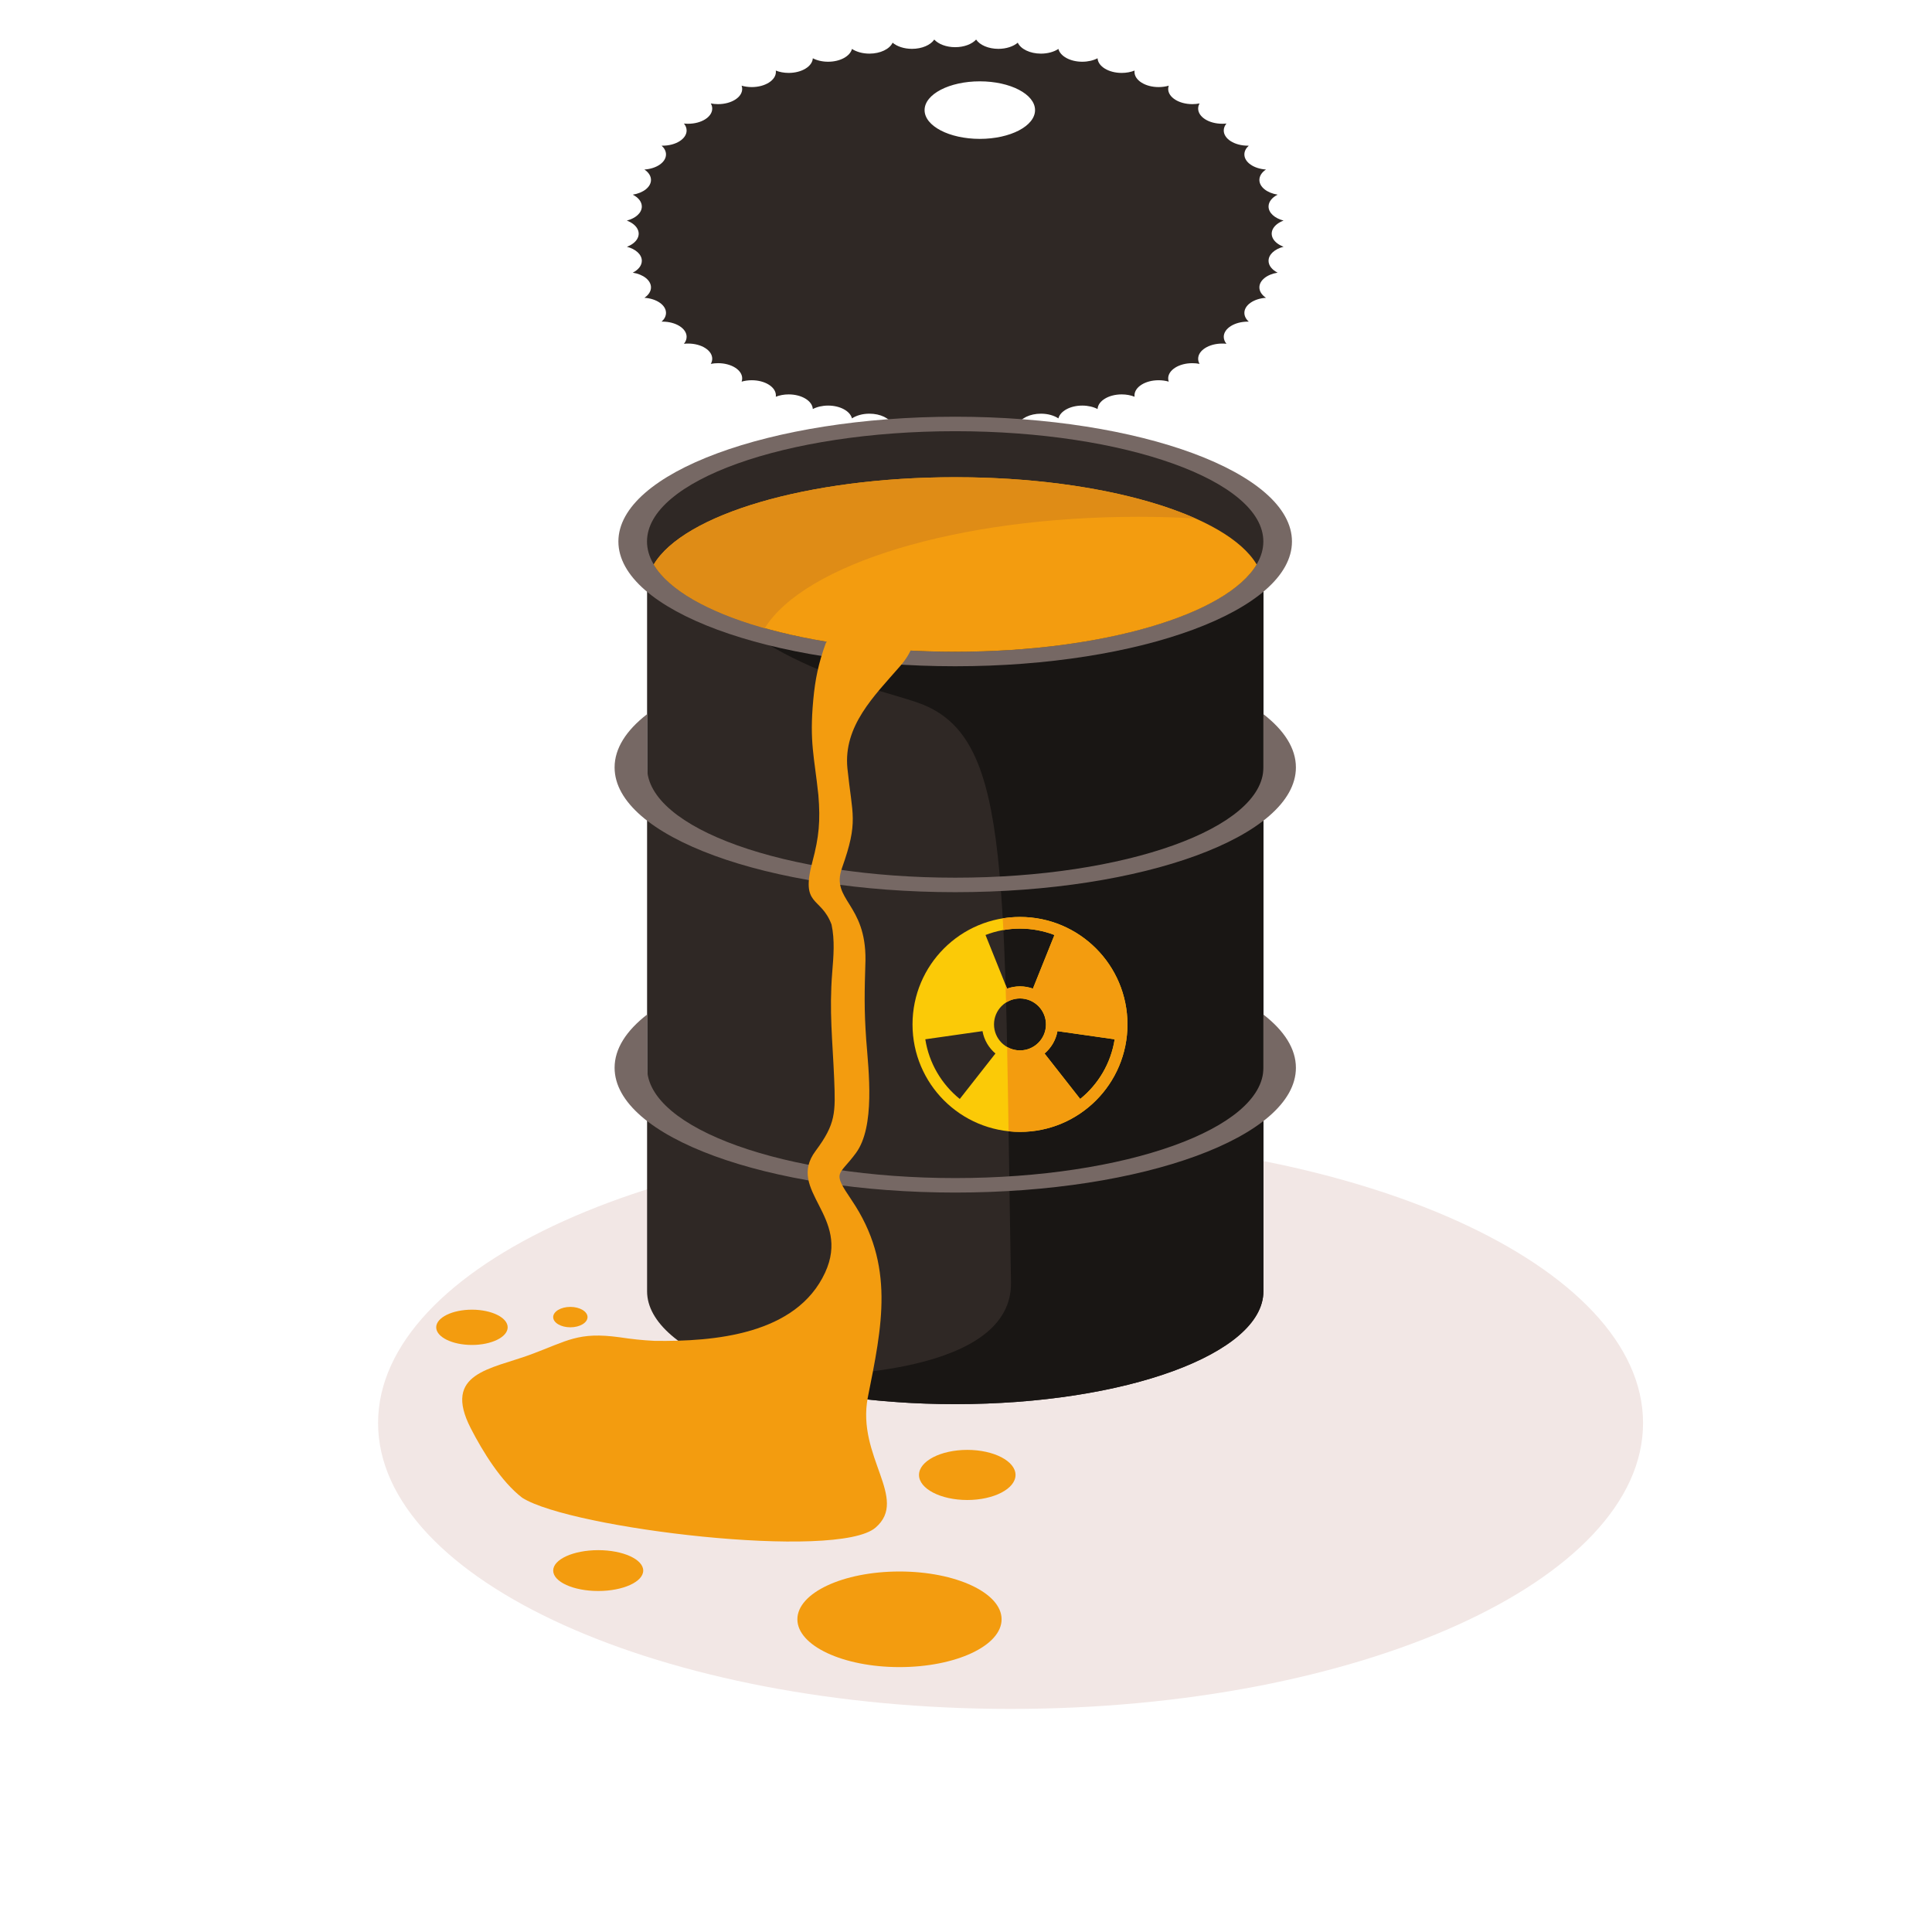 <?xml version="1.0" encoding="UTF-8" standalone="no"?>
<!-- Created with Inkscape (http://www.inkscape.org/) -->

<svg
   version="1.1"
   id="svg1"
   width="880"
   height="880"
   viewBox="0 0 880 880"
   sodipodi:docname="toxic-waste-barrel.svg"
   inkscape:version="1.3.2 (091e20e, 2023-11-25, custom)"
   xmlns:inkscape="http://www.inkscape.org/namespaces/inkscape"
   xmlns:sodipodi="http://sodipodi.sourceforge.net/DTD/sodipodi-0.dtd"
   xmlns="http://www.w3.org/2000/svg"
   xmlns:svg="http://www.w3.org/2000/svg">
  <defs
     id="defs1">
    <clipPath
       clipPathUnits="userSpaceOnUse"
       id="clipPath3">
      <path
         d="M 0,660 H 660 V 0 H 0 Z"
         transform="translate(-345.225,-76.207)"
         id="path3" />
    </clipPath>
    <clipPath
       clipPathUnits="userSpaceOnUse"
       id="clipPath5">
      <path
         d="M 0,660 H 660 V 0 H 0 Z"
         transform="translate(-431.604,-218.881)"
         id="path5" />
    </clipPath>
    <clipPath
       clipPathUnits="userSpaceOnUse"
       id="clipPath7">
      <path
         d="M 0,660 H 660 V 0 H 0 Z"
         transform="translate(-431.604,-218.881)"
         id="path7" />
    </clipPath>
    <clipPath
       clipPathUnits="userSpaceOnUse"
       id="clipPath9">
      <path
         d="M 0,660 H 660 V 0 H 0 Z"
         transform="translate(-334.719,-632.216)"
         id="path9" />
    </clipPath>
    <clipPath
       clipPathUnits="userSpaceOnUse"
       id="clipPath11">
      <path
         d="M 0,660 H 660 V 0 H 0 Z"
         transform="translate(-326.304,-432.397)"
         id="path11" />
    </clipPath>
    <clipPath
       clipPathUnits="userSpaceOnUse"
       id="clipPath13">
      <path
         d="M 0,660 H 660 V 0 H 0 Z"
         transform="translate(-326.304,-437.346)"
         id="path13" />
    </clipPath>
    <clipPath
       clipPathUnits="userSpaceOnUse"
       id="clipPath15">
      <path
         d="M 0,660 H 660 V 0 H 0 Z"
         transform="translate(-429.301,-467.166)"
         id="path15" />
    </clipPath>
    <clipPath
       clipPathUnits="userSpaceOnUse"
       id="clipPath17">
      <path
         d="M 0,660 H 660 V 0 H 0 Z"
         transform="translate(-431.604,-416.027)"
         id="path17" />
    </clipPath>
    <clipPath
       clipPathUnits="userSpaceOnUse"
       id="clipPath19">
      <path
         d="M 0,660 H 660 V 0 H 0 Z"
         transform="translate(-431.604,-313.411)"
         id="path19" />
    </clipPath>
    <clipPath
       clipPathUnits="userSpaceOnUse"
       id="clipPath21">
      <path
         d="M 0,660 H 660 V 0 H 0 Z"
         transform="translate(-296.454,-182.596)"
         id="path21" />
    </clipPath>
    <clipPath
       clipPathUnits="userSpaceOnUse"
       id="clipPath23">
      <path
         d="M 0,660 H 660 V 0 H 0 Z"
         transform="translate(-330.432,-147.577)"
         id="path23" />
    </clipPath>
    <clipPath
       clipPathUnits="userSpaceOnUse"
       id="clipPath25">
      <path
         d="M 0,660 H 660 V 0 H 0 Z"
         transform="translate(-307.278,-123.153)"
         id="path25" />
    </clipPath>
    <clipPath
       clipPathUnits="userSpaceOnUse"
       id="clipPath27">
      <path
         d="M 0,660 H 660 V 0 H 0 Z"
         transform="translate(-161.222,-200.543)"
         id="path27" />
    </clipPath>
    <clipPath
       clipPathUnits="userSpaceOnUse"
       id="clipPath29">
      <path
         d="M 0,660 H 660 V 0 H 0 Z"
         transform="translate(-194.843,-206.57)"
         id="path29" />
    </clipPath>
    <clipPath
       clipPathUnits="userSpaceOnUse"
       id="clipPath31">
      <path
         d="M 0,660 H 660 V 0 H 0 Z"
         transform="translate(-204.358,-116.492)"
         id="path31" />
    </clipPath>
    <clipPath
       clipPathUnits="userSpaceOnUse"
       id="clipPath33">
      <path
         d="M 0,660 H 660 V 0 H 0 Z"
         transform="translate(-348.441,-346.756)"
         id="path33" />
    </clipPath>
    <clipPath
       clipPathUnits="userSpaceOnUse"
       id="clipPath35">
      <path
         d="M 0,660 H 660 V 0 H 0 Z"
         transform="translate(-380.791,-304.953)"
         id="path35" />
    </clipPath>
    <clipPath
       clipPathUnits="userSpaceOnUse"
       id="clipPath37">
      <path
         d="M 0,660 H 660 V 0 H 0 Z"
         transform="translate(-261.241,-445.399)"
         id="path37" />
    </clipPath>
  </defs>
  <sodipodi:namedview
     id="namedview1"
     pagecolor="#ffffff"
     bordercolor="#000000"
     borderopacity="0.25"
     inkscape:showpageshadow="2"
     inkscape:pageopacity="0.0"
     inkscape:pagecheckerboard="0"
     inkscape:deskcolor="#d1d1d1"
     inkscape:zoom="0.67272727"
     inkscape:cx="439.25676"
     inkscape:cy="440"
     inkscape:window-width="1440"
     inkscape:window-height="830"
     inkscape:window-x="-6"
     inkscape:window-y="-6"
     inkscape:window-maximized="1"
     inkscape:current-layer="g1">
    <inkscape:page
       x="0"
       y="0"
       inkscape:label="1"
       id="page1"
       width="880"
       height="880"
       margin="101.609 131.54 18.011 172.14"
       bleed="0" />
  </sodipodi:namedview>
  <g
     id="g1"
     inkscape:groupmode="layer"
     inkscape:label="1">
    <g
       id="group-MC0">
      <path
         id="path2"
         d="m 0,0 c 119.036,0 216.12,43.884 216.12,97.689 0,53.804 -97.084,97.688 -216.12,97.688 -119.035,0 -216.12,-43.884 -216.12,-97.688 C -216.12,43.884 -119.035,0 0,0"
         style="fill:#f2e7e5;fill-opacity:1;fill-rule:evenodd;stroke:none"
         transform="matrix(1.333,0,0,-1.333,460.299,778.391)"
         clip-path="url(#clipPath3)" />
      <path
         id="path4"
         d="m 0,0 c 0,-21.299 -47.147,-38.566 -105.301,-38.566 -58.155,0 -105.301,17.267 -105.301,38.566 V 256.148 H 0 Z"
         style="fill:#2f2825;fill-opacity:1;fill-rule:evenodd;stroke:none"
         transform="matrix(1.333,0,0,-1.333,575.471,588.159)"
         clip-path="url(#clipPath5)" />
      <path
         id="path6"
         d="m 0,0 c 0,-21.299 -47.147,-38.566 -105.301,-38.566 -26.976,0 -51.58,3.716 -70.212,9.825 30.771,-1.479 89.806,1.369 89.261,31.816 -2.484,138.605 0.305,184.755 -29.813,197.278 -13.086,5.442 -55.687,11.641 -80.882,45.195 -0.05,0.065 10.203,4.767 22.613,10.6 l 174.334,0 z"
         style="fill:#191614;fill-opacity:1;fill-rule:evenodd;stroke:none"
         transform="matrix(1.333,0,0,-1.333,575.471,588.159)"
         clip-path="url(#clipPath7)" />
      <path
         id="path8"
         d="m 0,0 c 10.422,0 18.871,-4.401 18.871,-9.832 0,-5.431 -8.449,-9.832 -18.871,-9.832 -10.422,0 -18.871,4.401 -18.871,9.832 C -18.871,-4.401 -10.422,0 0,0 m -120.625,-56.516 c 3.011,-0.773 5.131,-2.634 5.131,-4.805 0,-1.641 -1.209,-3.103 -3.097,-4.054 3.578,-0.565 6.228,-2.603 6.228,-5.031 0,-1.377 -0.855,-2.631 -2.246,-3.558 4.146,-0.274 7.377,-2.479 7.377,-5.16 0,-1.114 -0.557,-2.145 -1.507,-2.991 0.101,0.004 0.204,0.004 0.306,0.004 4.553,0 8.245,-2.323 8.245,-5.188 0,-0.859 -0.331,-1.668 -0.917,-2.382 0.46,0.052 0.936,0.078 1.421,0.078 4.555,0 8.247,-2.322 8.247,-5.187 0,-0.617 -0.174,-1.209 -0.487,-1.757 0.782,0.155 1.614,0.238 2.477,0.238 4.556,0 8.248,-2.322 8.248,-5.188 0,-0.384 -0.068,-0.757 -0.194,-1.119 1.053,0.308 2.226,0.481 3.464,0.481 4.556,0 8.248,-2.323 8.248,-5.189 0,-0.152 -0.012,-0.304 -0.033,-0.454 1.276,0.508 2.788,0.803 4.407,0.803 4.456,0 8.084,-2.222 8.243,-5 1.42,0.736 3.246,1.179 5.232,1.179 4.114,0 7.525,-1.896 8.144,-4.375 1.501,0.989 3.621,1.607 5.968,1.607 3.754,0 6.922,-1.579 7.919,-3.739 1.501,1.275 3.913,2.104 6.63,2.104 3.42,0 6.353,-1.31 7.604,-3.175 1.422,1.557 4.092,2.605 7.15,2.605 3.058,0 5.731,-1.048 7.153,-2.605 1.249,1.865 4.182,3.176 7.602,3.176 2.719,0 5.129,-0.828 6.632,-2.105 0.995,2.161 4.165,3.739 7.92,3.739 2.347,0 4.465,-0.618 5.964,-1.606 0.623,2.479 4.031,4.374 8.147,4.374 1.985,0 3.81,-0.442 5.233,-1.179 0.159,2.779 3.786,5.001 8.241,5.001 1.62,0 3.131,-0.294 4.406,-0.802 -0.021,0.148 -0.031,0.3 -0.031,0.452 0,2.866 3.691,5.189 8.245,5.189 1.239,0 2.412,-0.173 3.466,-0.479 -0.125,0.36 -0.193,0.735 -0.193,1.119 0,2.865 3.693,5.186 8.245,5.186 0.864,0 1.698,-0.082 2.479,-0.236 -0.316,0.546 -0.484,1.138 -0.484,1.755 0,2.865 3.692,5.187 8.246,5.187 0.485,0 0.959,-0.026 1.421,-0.078 -0.587,0.714 -0.92,1.523 -0.92,2.382 0,2.865 3.695,5.188 8.248,5.188 0.102,0 0.202,0 0.305,-0.004 -0.95,0.846 -1.507,1.877 -1.507,2.991 0,2.681 3.23,4.886 7.378,5.16 -1.394,0.927 -2.249,2.181 -2.249,3.558 0,2.428 2.652,4.466 6.233,5.031 -1.893,0.951 -3.102,2.413 -3.102,4.054 0,2.171 2.122,4.031 5.133,4.804 -1.632,0.607 -2.899,1.558 -3.558,2.692 l -0.044,0.08 -0.084,0.161 -0.04,0.081 c -0.037,0.082 -0.072,0.163 -0.103,0.246 l -0.031,0.084 -0.027,0.078 v 0.006 l -0.026,0.085 v 0 l -0.023,0.077 -0.002,0.007 -0.021,0.081 -10e-4,0.004 -0.02,0.087 -0.008,0.038 -0.01,0.047 -0.013,0.083 -0.001,0.004 -0.012,0.088 -0.006,0.039 v 0.018 l -0.011,0.093 -0.002,0.022 v 0.002 l -0.007,0.088 v 0.012 l -0.002,0.061 v 0.016 l -0.002,0.088 v 0.002 l 0.002,0.087 v 0.016 l 0.002,0.061 v 0.012 l 0.007,0.087 v 0.003 l 0.002,0.021 0.011,0.094 v 0.017 l 0.006,0.041 0.012,0.087 0.001,0.004 0.013,0.083 0.01,0.046 0.008,0.039 0.02,0.086 10e-4,0.006 0.021,0.08 0.002,0.007 0.023,0.076 v 10e-4 l 0.026,0.085 v 0.005 l 0.027,0.079 0.031,0.084 c 0.031,0.083 0.066,0.164 0.103,0.246 l 0.04,0.081 0.084,0.161 0.044,0.079 c 0.659,1.135 1.926,2.085 3.558,2.693 -3.011,0.772 -5.133,2.633 -5.133,4.804 0,1.64 1.209,3.101 3.102,4.053 -3.581,0.566 -6.233,2.603 -6.233,5.032 0,1.377 0.855,2.631 2.249,3.559 -4.148,0.273 -7.378,2.478 -7.378,5.158 0,1.115 0.557,2.146 1.507,2.991 -0.103,-0.002 -0.203,-0.003 -0.305,-0.003 -4.553,0 -8.248,2.322 -8.248,5.188 0,0.858 0.333,1.668 0.92,2.382 -0.462,-0.052 -0.936,-0.078 -1.421,-0.078 -4.554,0 -8.246,2.322 -8.246,5.187 0,0.617 0.168,1.207 0.484,1.756 -0.781,-0.155 -1.615,-0.238 -2.479,-0.238 -4.552,0 -8.245,2.322 -8.245,5.187 0,0.384 0.068,0.759 0.193,1.12 -1.054,-0.307 -2.227,-0.48 -3.466,-0.48 -4.554,0 -8.245,2.324 -8.245,5.188 0,0.152 0.01,0.305 0.031,0.454 -1.275,-0.509 -2.786,-0.804 -4.406,-0.804 -4.455,0 -8.082,2.223 -8.241,5.002 -1.423,-0.737 -3.248,-1.179 -5.233,-1.179 -4.116,0 -7.524,1.895 -8.147,4.374 -1.499,-0.99 -3.617,-1.606 -5.964,-1.606 -3.755,0 -6.925,1.578 -7.92,3.739 -1.503,-1.277 -3.913,-2.105 -6.632,-2.105 -3.42,0 -6.353,1.311 -7.602,3.175 -1.422,-1.556 -4.095,-2.604 -7.153,-2.604 -3.058,0 -5.728,1.048 -7.15,2.604 -1.251,-1.864 -4.184,-3.174 -7.604,-3.174 -2.717,0 -5.129,0.827 -6.63,2.104 -0.997,-2.16 -4.165,-3.739 -7.919,-3.739 -2.347,0 -4.467,0.616 -5.968,1.607 -0.619,-2.48 -4.03,-4.375 -8.144,-4.375 -1.986,0 -3.812,0.442 -5.232,1.179 -0.159,-2.779 -3.787,-5 -8.243,-5 -1.619,0 -3.131,0.293 -4.407,0.803 0.021,-0.15 0.033,-0.302 0.033,-0.455 0,-2.864 -3.692,-5.188 -8.248,-5.188 -1.238,0 -2.411,0.173 -3.464,0.48 0.126,-0.361 0.194,-0.735 0.194,-1.119 0,-2.865 -3.692,-5.188 -8.248,-5.188 -0.863,0 -1.695,0.084 -2.477,0.239 0.313,-0.55 0.487,-1.14 0.487,-1.757 0,-2.865 -3.692,-5.187 -8.247,-5.187 -0.485,0 -0.961,0.026 -1.421,0.078 0.586,-0.715 0.917,-1.524 0.917,-2.382 0,-2.866 -3.692,-5.188 -8.245,-5.188 -0.102,0 -0.205,0.001 -0.306,0.003 0.95,-0.845 1.507,-1.876 1.507,-2.991 0,-2.68 -3.231,-4.885 -7.377,-5.158 1.391,-0.928 2.246,-2.182 2.246,-3.559 0,-2.429 -2.65,-4.466 -6.228,-5.032 1.888,-0.952 3.097,-2.413 3.097,-4.053 0,-2.172 -2.12,-4.032 -5.131,-4.805 l 0.023,-0.009 0.091,-0.033 0.111,-0.045 0.025,-0.01 0.087,-0.035 0.08,-0.034 0.029,-0.013 0.11,-0.046 0.105,-0.049 0.08,-0.036 0.026,-0.012 0.105,-0.051 0.076,-0.039 0.027,-0.012 0.076,-0.04 0.025,-0.013 0.099,-0.053 0.029,-0.015 0.07,-0.039 0.079,-0.043 0.021,-0.013 0.095,-0.056 0.029,-0.016 0.008,-0.006 0.123,-0.076 0.009,-0.005 0.021,-0.013 0.09,-0.058 0.027,-0.019 0.064,-0.042 0.07,-0.049 0.017,-0.011 0.089,-0.062 0.026,-0.02 0.007,-0.005 0.121,-0.089 0.017,-0.013 0.081,-0.063 0.006,-0.004 0.058,-0.049 0.016,-0.012 0.067,-0.056 0.014,-0.01 0.076,-0.067 0.06,-0.053 0.016,-0.016 0.065,-0.057 0.01,-0.011 c 0.064,-0.059 0.124,-0.119 0.183,-0.179 l 0.021,-0.02 0.008,-0.01 0.069,-0.073 0.022,-0.025 0.006,-0.007 0.094,-0.103 0.007,-0.009 0.079,-0.094 0.006,-0.007 0.038,-0.047 0.051,-0.067 0.009,-0.008 0.053,-0.077 0.023,-0.029 0.033,-0.046 0.047,-0.07 0.005,-0.007 0.053,-0.078 0.018,-0.032 0.011,-0.014 0.058,-0.1 0.004,-0.005 0.004,-0.007 c 0.06,-0.104 0.115,-0.212 0.165,-0.321 l 0.017,-0.034 0.004,-0.013 0.049,-0.111 0.005,-0.005 0.031,-0.083 0.014,-0.038 0.002,-0.009 0.039,-0.116 0.005,-0.005 0.024,-0.083 0.013,-0.04 0.012,-0.045 0.021,-0.083 v -0.003 l 0.02,-0.086 0.009,-0.04 0.008,-0.046 0.014,-0.084 0.002,-0.002 0.012,-0.087 0.005,-0.042 0.002,-0.01 0.011,-0.114 v -0.008 -0.003 l 0.008,-0.087 v -0.017 l 0.002,-0.054 0.002,-0.107 -0.002,-0.106 -0.002,-0.055 v -0.016 l -0.008,-0.088 v -0.002 -0.008 l -0.011,-0.114 -0.002,-0.01 -0.005,-0.042 -0.012,-0.088 -0.002,-10e-4 -0.014,-0.085 -0.008,-0.045 -0.009,-0.04 -0.02,-0.086 v -0.004 l -0.021,-0.082 -0.012,-0.045 -0.013,-0.04 -0.024,-0.084 -0.005,-0.004 -0.039,-0.117 -0.002,-0.009 -0.014,-0.038 -0.031,-0.082 -0.005,-0.005 -0.049,-0.113 -0.004,-0.011 -0.017,-0.034 c -0.05,-0.108 -0.105,-0.216 -0.165,-0.322 l -0.004,-0.008 -0.004,-0.003 -0.058,-0.099 -0.011,-0.015 -0.018,-0.032 -0.053,-0.078 -0.005,-0.008 -0.047,-0.069 -0.033,-0.047 -0.023,-0.029 -0.053,-0.076 -0.009,-0.008 -0.051,-0.066 -0.038,-0.048 -0.006,-0.007 -0.079,-0.094 -0.007,-0.009 -0.094,-0.104 -0.006,-0.005 -0.022,-0.027 -0.069,-0.072 -0.008,-0.01 -0.021,-0.02 c -0.059,-0.061 -0.119,-0.12 -0.183,-0.179 l -0.01,-0.012 -0.065,-0.057 -0.016,-0.015 -0.06,-0.052 -0.076,-0.068 -0.014,-0.01 -0.067,-0.056 -0.016,-0.012 -0.058,-0.049 -0.006,-0.003 -0.081,-0.064 -0.017,-0.013 -0.121,-0.089 -0.007,-0.006 -0.026,-0.019 -0.089,-0.062 -0.017,-0.011 -0.07,-0.049 -0.064,-0.043 -0.027,-0.017 -0.09,-0.06 -0.021,-0.012 -0.009,-0.005 -0.123,-0.075 -0.008,-0.007 -0.029,-0.016 -0.095,-0.057 -0.021,-0.013 -0.079,-0.042 -0.07,-0.039 -0.029,-0.015 -0.099,-0.054 -0.025,-0.011 -0.076,-0.041 -0.027,-0.012 -0.076,-0.039 -0.105,-0.051 -0.026,-0.012 -0.08,-0.036 -0.105,-0.049 -0.11,-0.048 -0.029,-0.012 -0.08,-0.033 -0.087,-0.035 -0.025,-0.011 -0.111,-0.044 -0.091,-0.035 z"
         style="fill:#2f2825;fill-opacity:1;fill-rule:evenodd;stroke:none"
         transform="matrix(1.333,0,0,-1.333,446.292,37.046)"
         clip-path="url(#clipPath9)" />
      <path
         id="path10"
         d="M 0,0 C 63.38,0 115.079,19.151 115.079,42.634 115.079,66.116 63.38,85.268 0,85.268 -63.385,85.268 -115.081,66.116 -115.081,42.634 -115.081,19.151 -63.385,0 0,0"
         style="fill:#766864;fill-opacity:1;fill-rule:evenodd;stroke:none"
         transform="matrix(1.333,0,0,-1.333,435.072,303.471)"
         clip-path="url(#clipPath11)" />
      <path
         id="path12"
         d="M 0,0 C 57.996,0 105.299,16.929 105.299,37.685 105.299,58.44 57.996,75.369 0,75.369 -58,75.369 -105.303,58.44 -105.303,37.685 -105.303,16.929 -58,0 0,0"
         style="fill:#2f2825;fill-opacity:1;fill-rule:evenodd;stroke:none"
         transform="matrix(1.333,0,0,-1.333,435.072,296.872)"
         clip-path="url(#clipPath13)" />
      <path
         id="path14"
         d="m 0,0 c -10.108,-17.038 -52.377,-29.82 -102.999,-29.82 -50.62,0 -92.89,12.782 -102.996,29.82 10.108,17.038 52.379,29.821 102.996,29.821 C -52.379,29.821 -10.108,17.038 0,0"
         style="fill:#f39c0f;fill-opacity:1;fill-rule:evenodd;stroke:none"
         transform="matrix(1.333,0,0,-1.333,572.401,257.112)"
         clip-path="url(#clipPath15)" />
      <path
         id="path16"
         d="m 0,0 c 7.115,-5.518 11.101,-11.682 11.101,-18.187 0,-23.548 -52.116,-42.635 -116.402,-42.635 -64.287,0 -116.403,19.087 -116.403,42.635 0,6.505 3.986,12.669 11.102,18.187 v -18.189 c 0,-20.812 47.146,-37.684 105.301,-37.684 C -47.144,-55.873 0,-39.001 0,-18.189 Z"
         style="fill:#766864;fill-opacity:1;fill-rule:evenodd;stroke:none"
         transform="matrix(1.333,0,0,-1.333,575.471,325.297)"
         clip-path="url(#clipPath17)" />
      <path
         id="path18"
         d="m 0,0 c 7.115,-5.518 11.101,-11.681 11.101,-18.187 0,-23.547 -52.116,-42.635 -116.402,-42.635 -64.287,0 -116.403,19.088 -116.403,42.635 0,6.506 3.986,12.669 11.102,18.187 v -18.187 c 0,-20.813 47.146,-37.685 105.301,-37.685 C -47.144,-55.872 0,-39 0,-18.187 Z"
         style="fill:#766864;fill-opacity:1;fill-rule:evenodd;stroke:none"
         transform="matrix(1.333,0,0,-1.333,575.471,462.119)"
         clip-path="url(#clipPath19)" />
      <path
         id="path20"
         d="m 0,0 c -3.891,-20.269 14.139,-34.572 2.647,-44.466 -13.064,-11.247 -104.109,-0.374 -120.718,10.197 -7.138,5.451 -13.51,15.768 -17.608,23.769 -9.725,18.985 6.895,20.133 20.605,25.23 12.553,4.662 16.122,7.781 30.247,5.852 4.134,-0.62 7.76,-1.032 11.937,-1.226 20.414,-0.295 48.499,2.091 58.302,23.327 8.95,19.396 -13.396,27.957 -3.269,41.547 6.957,9.334 6.822,13.07 6.364,24.693 -0.546,13.112 -1.731,23.004 -0.663,36.34 0.436,5.45 0.931,10.993 -0.242,16.374 -3.696,9.799 -10.669,5.903 -6.525,21.441 2.257,8.455 2.76,13.935 2.036,22.736 -1.396,13.277 -3.085,17.99 -1.751,32.514 0.655,7.123 1.801,12.645 4.262,19.369 10.659,18.887 42.046,11.304 25.349,-7.871 -8.838,-10.153 -19.348,-20.359 -17.94,-34.829 1.66,-16.219 3.845,-18.035 -1.852,-34.065 -3.918,-11.018 8.245,-11.994 8.022,-31.532 -0.323,-10.601 -0.492,-16.705 0.266,-27.31 0.82,-10.565 3.1,-29.517 -3.504,-38.532 -5.92,-8.084 -8.317,-6.03 -1.507,-16.09 C 9.482,45.273 4.855,24.371 0,0"
         style="fill:#f39c0f;fill-opacity:1;fill-rule:evenodd;stroke:none"
         transform="matrix(1.333,0,0,-1.333,395.271,636.539)"
         clip-path="url(#clipPath21)" />
      <path
         id="path22"
         d="m 0,0 c 9.083,0 16.492,3.847 16.492,8.563 0,4.716 -7.409,8.564 -16.492,8.564 -9.083,0 -16.493,-3.848 -16.493,-8.564 C -16.493,3.847 -9.083,0 0,0"
         style="fill:#f39c0f;fill-opacity:1;fill-rule:evenodd;stroke:none"
         transform="matrix(1.333,0,0,-1.333,440.576,683.231)"
         clip-path="url(#clipPath23)" />
      <path
         id="path24"
         d="m 0,0 c 19.268,0 34.89,-7.312 34.89,-16.334 0,-9.02 -15.622,-16.334 -34.89,-16.334 -19.271,0 -34.89,7.314 -34.89,16.334 C -34.89,-7.312 -19.271,0 0,0"
         style="fill:#f39c0f;fill-opacity:1;fill-rule:evenodd;stroke:none"
         transform="matrix(1.333,0,0,-1.333,409.704,715.796)"
         clip-path="url(#clipPath25)" />
      <path
         id="path26"
         d="m 0,0 c 6.726,0 12.21,2.706 12.21,6.027 0,3.319 -5.484,6.028 -12.21,6.028 -6.726,0 -12.211,-2.709 -12.211,-6.028 C -12.211,2.706 -6.726,0 0,0"
         style="fill:#f39c0f;fill-opacity:1;fill-rule:evenodd;stroke:none"
         transform="matrix(1.333,0,0,-1.333,214.962,612.609)"
         clip-path="url(#clipPath27)" />
      <path
         id="path28"
         d="M 0,0 C 3.23,0 5.866,1.567 5.866,3.487 5.866,5.41 3.23,6.977 0,6.977 -3.234,6.977 -5.868,5.41 -5.868,3.487 -5.868,1.567 -3.234,0 0,0"
         style="fill:#f39c0f;fill-opacity:1;fill-rule:evenodd;stroke:none"
         transform="matrix(1.333,0,0,-1.333,259.79,604.573)"
         clip-path="url(#clipPath29)" />
      <path
         id="path30"
         d="m 0,0 c 8.471,0 15.381,3.134 15.381,6.979 0,3.841 -6.91,6.977 -15.381,6.977 -8.475,0 -15.383,-3.136 -15.383,-6.977 C -15.383,3.134 -8.475,0 0,0"
         style="fill:#f39c0f;fill-opacity:1;fill-rule:evenodd;stroke:none"
         transform="matrix(1.333,0,0,-1.333,272.477,724.677)"
         clip-path="url(#clipPath31)" />
      <path
         id="path32"
         d="m 0,0 c -20.283,0 -36.722,-16.441 -36.722,-36.721 0,-20.279 16.439,-36.72 36.722,-36.72 20.28,0 36.721,16.441 36.721,36.72 C 36.721,-16.441 20.28,0 0,0 m 32.35,-41.803 -13.766,1.965 -5.781,0.823 c -0.543,-3.048 -2.147,-5.728 -4.416,-7.646 l 3.605,-4.597 8.579,-10.935 c 6.177,4.995 10.501,12.189 11.779,20.39 M 0,-3.977 c 4.152,0 8.123,-0.774 11.777,-2.185 L 6.59,-19.067 4.414,-24.485 c -1.377,0.499 -2.865,0.771 -4.414,0.771 -1.55,0 -3.037,-0.272 -4.416,-0.771 l -2.176,5.418 -5.185,12.905 c 3.654,1.411 7.625,2.185 11.777,2.185 m -12.803,-35.038 -5.782,-0.823 -13.766,-1.965 c 1.277,-8.201 5.601,-15.395 11.779,-20.39 l 8.578,10.935 3.605,4.597 c -2.267,1.918 -3.874,4.598 -4.414,7.646 M 0,-27.848 c 4.9,0 8.873,-3.972 8.873,-8.873 0,-4.901 -3.973,-8.875 -8.873,-8.875 -4.9,0 -8.877,3.974 -8.877,8.875 0,4.901 3.977,8.873 8.877,8.873"
         style="fill:#fbca07;fill-opacity:1;fill-rule:evenodd;stroke:none"
         transform="matrix(1.333,0,0,-1.333,464.589,417.659)"
         clip-path="url(#clipPath33)" />
      <path
         id="path34"
         d="m 0,0 c -1.277,-8.201 -5.602,-15.396 -11.778,-20.391 l -8.579,10.938 -3.606,4.595 c 2.27,1.918 3.873,4.598 4.416,7.646 l 5.781,-0.823 z m -32.35,13.955 c 4.901,0 8.873,-3.973 8.873,-8.873 0,-4.901 -3.972,-8.875 -8.873,-8.875 -1.603,0 -3.107,0.426 -4.405,1.171 0.183,-8.953 0.34,-18.545 0.498,-28.81 1.284,-0.136 2.587,-0.207 3.907,-0.207 20.281,0 36.721,16.442 36.721,36.721 0,20.28 -16.44,36.721 -36.721,36.721 -2.011,0 -3.982,-0.164 -5.905,-0.475 0.075,-1.312 0.148,-2.643 0.216,-3.998 1.848,0.326 3.748,0.496 5.689,0.496 4.15,0 8.123,-0.777 11.778,-2.185 l -5.188,-12.906 -2.175,-5.418 c -1.377,0.499 -2.866,0.772 -4.415,0.772 -1.549,0 -3.037,-0.273 -4.416,-0.772 l -0.525,1.313 c 0.061,-1.984 0.121,-4.002 0.176,-6.061 1.377,0.878 3.012,1.386 4.765,1.386"
         style="fill:#f39c0f;fill-opacity:1;fill-rule:evenodd;stroke:none"
         transform="matrix(1.333,0,0,-1.333,507.721,473.396)"
         clip-path="url(#clipPath35)" />
      <path
         id="path36"
         d="m 0,0 c -19.003,5.352 -32.731,12.997 -37.935,21.767 10.108,17.038 52.379,29.821 102.996,29.821 33.179,0 62.77,-5.493 82.068,-14.075 -6.384,0.361 -12.917,0.548 -19.568,0.548 C 65.503,38.061 13.527,21.814 0,0"
         style="fill:#df8c16;fill-opacity:1;fill-rule:evenodd;stroke:none"
         transform="matrix(1.333,0,0,-1.333,348.321,286.135)"
         clip-path="url(#clipPath37)" />
    </g>
  </g>
</svg>
